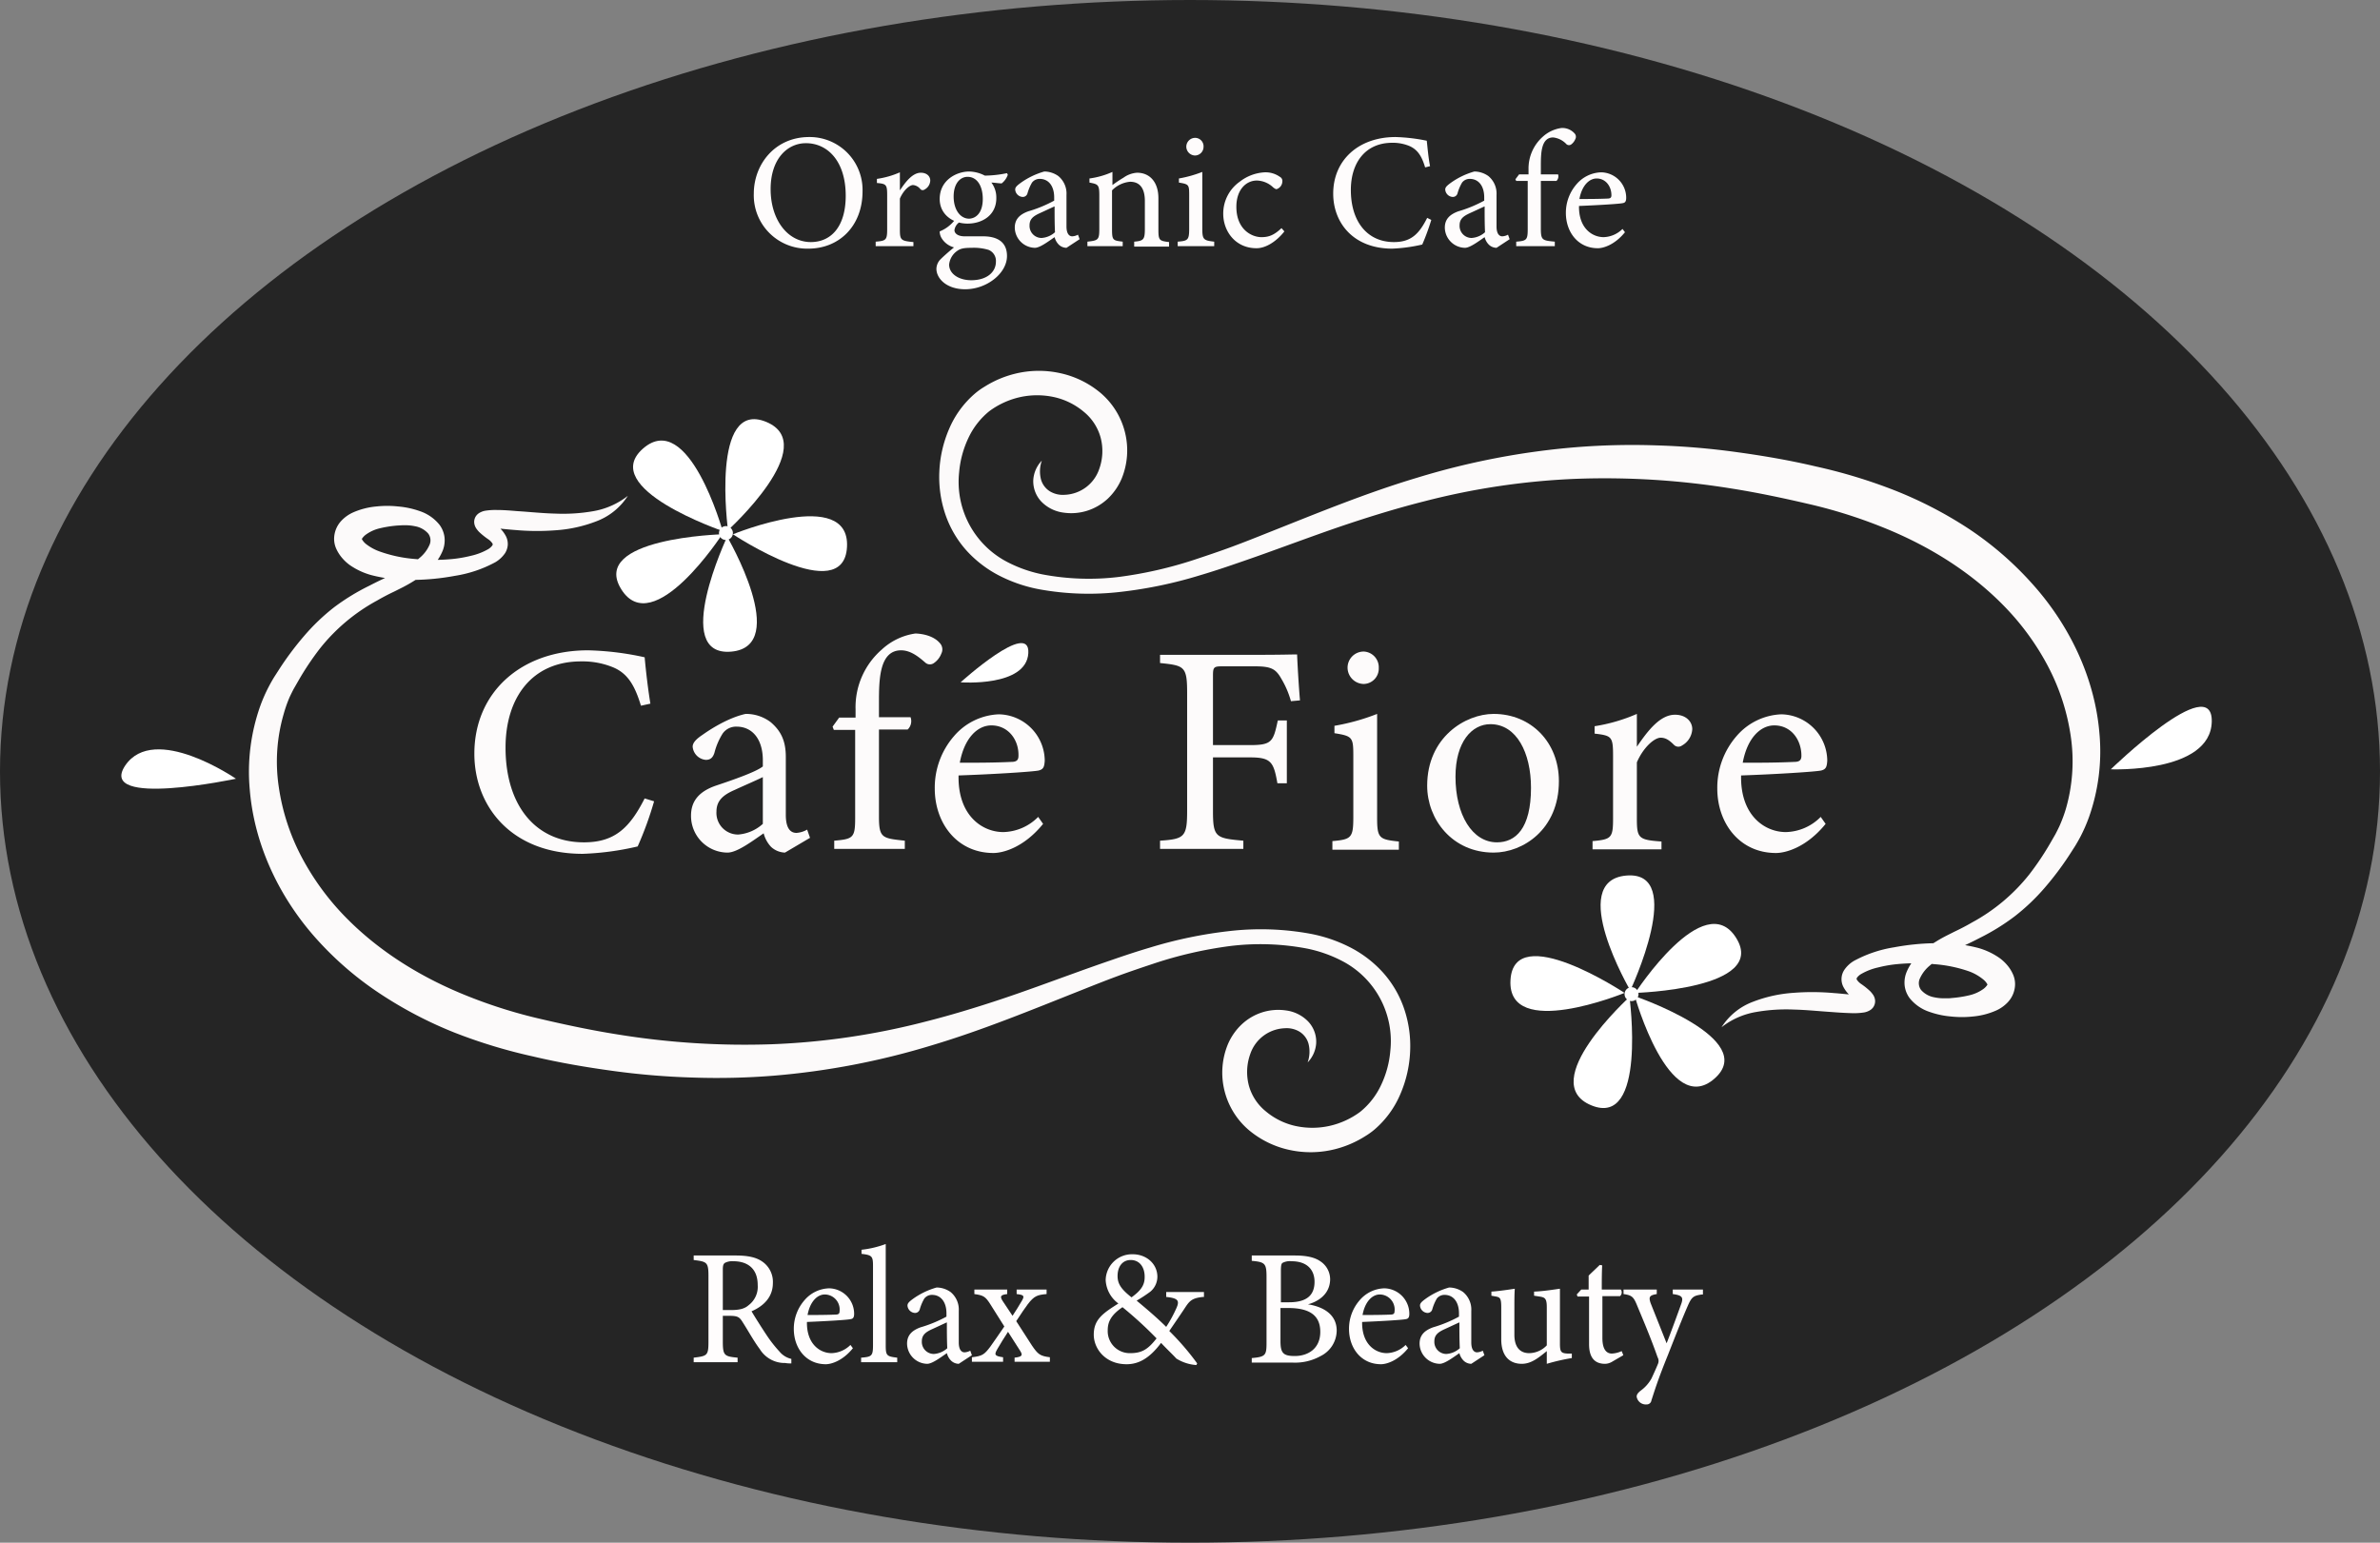<svg xmlns="http://www.w3.org/2000/svg" viewBox="0 0 580 376"><rect x="0" y="0" width="580" height="376" fill="#808080" stroke="none"/><defs><style>.cls-1{opacity:0.71;isolation:isolate;}.cls-2{fill:#fdfbfb;}.cls-3{fill:#fefcfc;}.cls-4{fill:#fffdfd;}.cls-5{fill:#fff;}.cls-6{fill:#fcfafa;}</style></defs><title>アセット 3</title><g id="レイヤー_2" data-name="レイヤー 2"><g id="レイヤー_1-2" data-name="レイヤー 1"><ellipse class="cls-1" cx="290" cy="188" rx="290" ry="188"/><path class="cls-2" d="M159.4,195.3a84.45,84.45,0,0,1-4,11,68.29,68.29,0,0,1-13.4,1.8c-17.4,0-26.4-11.6-26.4-24.4,0-14.9,11.3-25.2,27.7-25.2a70.79,70.79,0,0,1,13.8,1.7c.3,3.3.8,7.7,1.4,11.3l-2.3.5c-1.5-4.9-3.2-7.9-6.9-9.4a19.61,19.61,0,0,0-7.7-1.4c-12,0-18.4,8.9-18.4,21,0,14.1,7.3,23.1,19.1,23.1,7.4,0,11.1-3.4,14.8-10.7Z"/><path class="cls-2" d="M191.3,207.8a5.22,5.22,0,0,1-3.4-1.4,7.59,7.59,0,0,1-1.8-3.3c-2.9,2-6.5,4.7-8.8,4.7a8.94,8.94,0,0,1-8.9-9c0-3.6,2-5.9,6-7.3,4.5-1.5,9.9-3.4,11.5-4.7v-1.5c0-5.2-2.6-8.2-6.4-8.2a4,4,0,0,0-3.4,1.7,16.4,16.4,0,0,0-2,4.7c-.4,1.2-1,1.7-2.1,1.7a3.52,3.52,0,0,1-3.2-3.2c0-1,.9-1.9,2.4-2.9,2.1-1.5,6.4-4.2,10.5-5.1a9.92,9.92,0,0,1,6.1,2c2.6,2.2,3.7,4.7,3.7,8.5v14.1c0,3.4,1.2,4.4,2.6,4.4a6.07,6.07,0,0,0,2.6-.8l.7,2Zm-5.4-18.4c-1.6.8-5.1,2.3-6.8,3.1-2.8,1.2-4.5,2.6-4.5,5.3a5.27,5.27,0,0,0,5.3,5.6,10.14,10.14,0,0,0,6-2.6Z"/><path class="cls-2" d="M208.5,174.9v-2a18.62,18.62,0,0,1,6.4-14.6,15.22,15.22,0,0,1,8.2-3.9c2.5.1,4.7.9,5.9,2.3a2.25,2.25,0,0,1,.4,2.6,4.87,4.87,0,0,1-1.8,2.3,1.66,1.66,0,0,1-2.1-.1c-1.5-1.3-3.5-3-5.9-3-5.4,0-5.4,7.4-5.4,12.9v3.4h7.7a2.83,2.83,0,0,1-.7,3h-7V199c0,5.3.8,5.3,6.3,5.9v2H203.3v-2c4.6-.4,5.1-.7,5.1-5.5V177.9h-5.2l-.3-.8,1.6-2.2Z"/><path class="cls-2" d="M254.2,200.8c-4.7,5.8-9.8,7.1-12.1,7.1-8.9,0-14.3-7.3-14.3-15.7a19.14,19.14,0,0,1,4.7-12.8,15.15,15.15,0,0,1,10.9-5.3,11.39,11.39,0,0,1,11.2,11.3c-.1,1.5-.3,2.1-1.5,2.4-1.5.3-10.8.9-19.5,1.2-.2,9.8,5.8,13.8,10.9,13.8a12.29,12.29,0,0,0,8.5-3.7Zm-12.6-24c-3.4,0-6.6,3.1-7.7,9.1,4.1,0,8.2,0,12.5-.2,1.3,0,1.8-.4,1.8-1.5C248.3,180.3,245.7,176.8,241.6,176.8Z"/><path class="cls-2" d="M314.6,170.9a22,22,0,0,0-2.3-5.4c-1.4-2.5-2.5-3.1-6.6-3.1h-7.8c-2.1,0-2.3.2-2.3,2.3v16.9h9.1c5.3,0,5.6-.9,6.7-6h2.2v15.3h-2.3c-.9-5.1-1.5-6.3-6.6-6.3h-9.1v13.1c0,6.4.7,6.6,7.4,7.2v2H282.7v-2c5.9-.4,6.6-.9,6.6-7.2V168.8c0-6.4-.7-6.6-6.6-7.2v-2h23.1c6.6,0,9.1-.1,10.3-.1.1,2.6.4,7.7.7,11.2Z"/><path class="cls-2" d="M324.7,207v-2c4.6-.4,5.1-.8,5.1-5.8v-15c0-4.5-.2-4.8-4.6-5.5v-1.8a52.67,52.67,0,0,0,10.4-2.9v25.3c0,5,.5,5.3,5.3,5.8v2H324.7Zm7.6-40.3a4,4,0,0,1-3.9-3.9,3.93,3.93,0,0,1,3.9-4,3.83,3.83,0,0,1,3.7,4A3.74,3.74,0,0,1,332.3,166.7Z"/><path class="cls-2" d="M364,174c9.1,0,15.9,6.9,15.9,16.4,0,11.8-8.8,17.4-15.9,17.4-10.1,0-16.2-8.1-16.2-16.3C347.8,179.7,357.1,174,364,174Zm-.8,2.5c-4.5,0-8.5,4.3-8.5,12.8,0,9.3,4.1,16,10.1,16,4.5,0,8.3-3.3,8.3-13.3C373.1,183.5,369.6,176.5,363.2,176.5Z"/><path class="cls-2" d="M404.9,207H388.1v-2c4.6-.4,5-.8,5-5.5V184.3c0-4.8-.3-5-4.5-5.5V177a41.87,41.87,0,0,0,10.3-3v8c2.6-3.8,5.6-7.8,9.3-7.8,2.7,0,4.2,1.7,4.2,3.5a4.85,4.85,0,0,1-2.5,4,1.5,1.5,0,0,1-1.9-.1c-1.1-1.1-2-1.8-3.3-1.8-1.5,0-4.2,2.3-5.8,6v13.7c0,4.8.4,5.2,6,5.6Z"/><path class="cls-2" d="M444.9,200.8c-4.7,5.8-9.8,7.1-12.1,7.1-8.9,0-14.3-7.3-14.3-15.7a19.14,19.14,0,0,1,4.7-12.8,15.15,15.15,0,0,1,10.9-5.3,11.39,11.39,0,0,1,11.2,11.3c-.1,1.5-.3,2.1-1.5,2.4-1.5.3-10.8.9-19.5,1.2-.2,9.8,5.8,13.8,10.9,13.8a12.29,12.29,0,0,0,8.5-3.7Zm-12.5-24c-3.4,0-6.6,3.1-7.7,9.1,4.1,0,8.2,0,12.5-.2,1.3,0,1.8-.4,1.8-1.5C439,180.3,436.5,176.8,432.4,176.8Z"/><path class="cls-3" d="M197.2,33.4a12.89,12.89,0,0,1,13,13.2c0,8.6-5.8,14-13.2,14a13,13,0,0,1-13.3-13.4C183.7,40.1,188.8,33.4,197.2,33.4Zm-.8,1.5c-4.5,0-8.6,3.8-8.6,11.2S191.9,59,197.6,59c4.8,0,8.5-3.6,8.5-11.3C206.1,39.3,201.7,34.9,196.4,34.9Z"/><path class="cls-3" d="M222.6,60h-9.2V58.9c2.5-.2,2.8-.4,2.8-3V47.6c0-2.6-.2-2.8-2.5-3v-1a21.21,21.21,0,0,0,5.6-1.6v4.4c1.4-2.1,3.1-4.3,5.1-4.3,1.5,0,2.3.9,2.3,1.9a2.58,2.58,0,0,1-1.4,2.2.76.76,0,0,1-1-.1,2.56,2.56,0,0,0-1.8-1c-.8,0-2.3,1.2-3.2,3.3v7.5c0,2.6.2,2.8,3.3,3.1v1Z"/><path class="cls-3" d="M233.9,54.1a2.78,2.78,0,0,0-1.3,2c0,.7.7,1.5,2.5,1.5h4.5c2.6,0,5.8.8,5.8,4.8,0,4.2-4.9,8.1-10.2,8.1-4.5,0-7-2.6-7-5a3.45,3.45,0,0,1,1-2.3c.8-.8,2.4-2.2,3.3-2.9a5.07,5.07,0,0,1-3-2.2,3.21,3.21,0,0,1-.5-1.7,8.88,8.88,0,0,0,3.7-2.8Zm1.9.4c-3.7,0-6.8-2.3-6.8-6,0-4.6,4.1-6.7,7.2-6.7a8.61,8.61,0,0,1,3.8,1,26.91,26.91,0,0,0,5.4-.6l.2.4a4.53,4.53,0,0,1-1.5,2.1c-.6,0-1.9-.2-2.5-.2a6,6,0,0,1,1.2,3.6C242.9,52.5,239.3,54.5,235.8,54.5Zm1,5.9c-2,0-2.8.2-3.6.8a4.58,4.58,0,0,0-1.9,3.3c0,2.2,2.3,3.8,5.4,3.8,3.8,0,6-2,6-4.5a2.88,2.88,0,0,0-1.8-2.9A12.43,12.43,0,0,0,236.8,60.4Zm-1-17.3c-1.8,0-3.4,1.6-3.4,4.8s1.6,5.4,3.8,5.4c1.8-.1,3.3-1.6,3.3-4.8S238.1,43.1,235.8,43.1Z"/><path class="cls-3" d="M259.9,60.4a2.73,2.73,0,0,1-1.9-.8,4,4,0,0,1-1-1.8c-1.6,1.1-3.6,2.6-4.8,2.6a5,5,0,0,1-4.9-4.9c0-2,1.1-3.2,3.3-4a31.57,31.57,0,0,0,6.3-2.6v-.8c0-2.8-1.4-4.5-3.5-4.5a2.32,2.32,0,0,0-1.9.9,11.16,11.16,0,0,0-1.1,2.6,1.18,1.18,0,0,1-1.2.9,1.93,1.93,0,0,1-1.8-1.8c0-.6.5-1,1.3-1.6a18.43,18.43,0,0,1,5.8-2.8,6,6,0,0,1,3.4,1.1,5.53,5.53,0,0,1,2,4.6v7.7c0,1.8.7,2.4,1.4,2.4a3.26,3.26,0,0,0,1.4-.4l.4,1.1ZM257,50.3c-.9.4-2.8,1.3-3.7,1.7-1.5.7-2.4,1.4-2.4,2.9a2.94,2.94,0,0,0,2.9,3.1,5.41,5.41,0,0,0,3.3-1.4C257,54.7,257,52.2,257,50.3Z"/><path class="cls-3" d="M276.4,60V58.9c2.3-.2,2.6-.5,2.6-3.2V49c0-2.8-1-4.7-3.6-4.7a7,7,0,0,0-4.4,2.1v9.4c0,2.8.2,2.8,2.6,3.1V60H265V58.9c2.6-.3,2.9-.4,2.9-3.1V47.6c0-2.6-.3-2.7-2.4-3.1v-1a20.17,20.17,0,0,0,5.6-1.6v3.2a31.61,31.61,0,0,1,2.7-1.8,6.36,6.36,0,0,1,3.3-1.2c3.2,0,5.2,2.4,5.2,6.2v7.6c0,2.7.2,2.8,2.6,3.1v1.1h-8.5Z"/><path class="cls-3" d="M287,60V58.9c2.5-.2,2.8-.4,2.8-3.2V47.5c0-2.5-.1-2.6-2.5-3v-1a29.46,29.46,0,0,0,5.7-1.6V55.7c0,2.7.3,2.9,2.9,3.2V60Zm4.2-22.1a2.18,2.18,0,0,1-2.1-2.1,2.16,2.16,0,0,1,2.2-2.2,2.06,2.06,0,0,1,2,2.2A2.11,2.11,0,0,1,291.2,37.9Z"/><path class="cls-3" d="M313,56.4c-1.8,2.3-4.4,4.1-6.8,4.1-5.1,0-8.1-4.1-8.1-8.4a9.49,9.49,0,0,1,4-7.8,10.83,10.83,0,0,1,6.1-2.3,6,6,0,0,1,3.7,1.1,1.13,1.13,0,0,1,.6,1.2,2,2,0,0,1-1.4,1.8c-.2,0-.4-.1-.8-.4a6,6,0,0,0-4-1.7c-2.6,0-5,2.2-5,6.4,0,5.6,3.8,7.4,6.1,7.4,1.7,0,3-.4,4.9-2.2Z"/><path class="cls-3" d="M348.8,53.6a56.2,56.2,0,0,1-2.2,6,39.68,39.68,0,0,1-7.3,1c-9.6,0-14.4-6.4-14.4-13.4,0-8.2,6.2-13.8,15.2-13.8a43.43,43.43,0,0,1,7.6.9c.2,1.8.4,4.2.8,6.2l-1.2.3c-.8-2.7-1.8-4.3-3.8-5.2a10.48,10.48,0,0,0-4.2-.8c-6.6,0-10.1,4.9-10.1,11.5,0,7.7,4,12.7,10.5,12.7,4.1,0,6.1-1.9,8.1-5.9Z"/><path class="cls-3" d="M364.7,60.4a2.73,2.73,0,0,1-1.9-.8,4,4,0,0,1-1-1.8c-1.6,1.1-3.6,2.6-4.8,2.6a5,5,0,0,1-4.9-4.9c0-2,1.1-3.2,3.3-4a31.57,31.57,0,0,0,6.3-2.6v-.8c0-2.8-1.4-4.5-3.5-4.5a2.32,2.32,0,0,0-1.9.9,11.16,11.16,0,0,0-1.1,2.6,1.18,1.18,0,0,1-1.2.9,1.93,1.93,0,0,1-1.8-1.8c0-.6.5-1,1.3-1.6a18.43,18.43,0,0,1,5.8-2.8,6,6,0,0,1,3.4,1.1,5.53,5.53,0,0,1,2,4.6v7.7c0,1.8.7,2.4,1.4,2.4a3.26,3.26,0,0,0,1.4-.4l.4,1.1Zm-2.9-10.1c-.9.4-2.8,1.3-3.7,1.7-1.5.7-2.4,1.4-2.4,2.9a2.94,2.94,0,0,0,2.9,3.1,5.41,5.41,0,0,0,3.3-1.4C361.8,54.7,361.8,52.2,361.8,50.3Z"/><path class="cls-3" d="M372.5,42.4V41.3a10.36,10.36,0,0,1,3.5-8,8.47,8.47,0,0,1,4.5-2.1,4,4,0,0,1,3.2,1.3,1.18,1.18,0,0,1,.2,1.4,3.05,3.05,0,0,1-1,1.3.92.92,0,0,1-1.2-.1,5.18,5.18,0,0,0-3.2-1.6c-3,0-3,4-3,7.1v1.9h4.2a1.56,1.56,0,0,1-.4,1.6h-3.8V55.7c0,2.9.4,2.9,3.4,3.2V60h-9.4V58.9c2.5-.2,2.8-.4,2.8-3V44.1h-2.8l-.2-.4.9-1.2h2.3Z"/><path class="cls-3" d="M396,56.6c-2.6,3.2-5.4,3.9-6.6,3.9-4.9,0-7.8-4-7.8-8.6a10.58,10.58,0,0,1,2.6-7,8.19,8.19,0,0,1,6-2.9,6.21,6.21,0,0,1,6.1,6.2c0,.8-.2,1.2-.8,1.3-.8.2-5.9.5-10.7.7-.1,5.4,3.2,7.6,6,7.6a6.82,6.82,0,0,0,4.6-2Zm-6.9-13.1c-1.8,0-3.6,1.7-4.2,5,2.2,0,4.5,0,6.8-.1.7,0,1-.2,1-.8C392.7,45.4,391.3,43.5,389.1,43.5Z"/><path class="cls-4" d="M192.85,332.3a7.57,7.57,0,0,1-1.5-.1,7.12,7.12,0,0,1-6.2-3.4c-1.5-2-2.9-4.6-4.2-6.6-.8-1.3-1.3-1.5-3.4-1.5h-1.4V327c0,3.4.4,3.6,3.6,3.9V332h-10.7v-1.1c3.3-.4,3.6-.5,3.6-3.9V311c0-3.4-.4-3.5-3.6-3.9V306h10.2c2.9,0,4.9.4,6.4,1.4a6,6,0,0,1,2.7,5.3c0,3.4-2.2,5.6-5.2,6.9.7,1.2,2.4,3.9,3.6,5.7a31,31,0,0,0,3.2,4.1,5.24,5.24,0,0,0,2.9,1.8Zm-14.8-13c2.1,0,3.4-.3,4.4-1.2a5.6,5.6,0,0,0,2.2-4.9c0-4.3-2.8-5.8-5.9-5.8a3.89,3.89,0,0,0-2.1.4c-.4.3-.5.7-.5,1.7v9.8Z"/><path class="cls-4" d="M207.85,328.6c-2.6,3.2-5.4,3.9-6.6,3.9-4.9,0-7.8-4-7.8-8.6a10.58,10.58,0,0,1,2.6-7,8.19,8.19,0,0,1,6-2.9,6.21,6.21,0,0,1,6.1,6.2c0,.8-.2,1.2-.8,1.3-.8.2-5.9.5-10.7.7-.1,5.4,3.2,7.6,6,7.6a6.82,6.82,0,0,0,4.6-2ZM201,315.5c-1.8,0-3.6,1.7-4.2,5,2.2,0,4.5,0,6.8-.1.7,0,1-.2,1-.8A3.66,3.66,0,0,0,201,315.5Z"/><path class="cls-4" d="M209.85,332v-1.1c2.6-.2,2.9-.4,2.9-3.1V308.6c0-2.4-.2-2.7-2.8-3v-1a24.38,24.38,0,0,0,5.9-1.4v24.6c0,2.6.2,2.8,2.8,3.1V332Z"/><path class="cls-4" d="M233.65,332.4a2.73,2.73,0,0,1-1.9-.8,4,4,0,0,1-1-1.8c-1.6,1.1-3.6,2.6-4.8,2.6a5,5,0,0,1-4.9-4.9c0-2,1.1-3.2,3.3-4a31.57,31.57,0,0,0,6.3-2.6v-.8c0-2.8-1.4-4.5-3.5-4.5a2.32,2.32,0,0,0-1.9.9,11.16,11.16,0,0,0-1.1,2.6,1.18,1.18,0,0,1-1.2.9,1.93,1.93,0,0,1-1.8-1.8c0-.6.5-1,1.3-1.6a18.43,18.43,0,0,1,5.8-2.8,6,6,0,0,1,3.4,1.1,5.53,5.53,0,0,1,2,4.6v7.7c0,1.8.7,2.4,1.4,2.4a3.26,3.26,0,0,0,1.4-.4l.4,1.1Zm-2.9-10.1c-.9.4-2.8,1.3-3.7,1.7-1.5.7-2.4,1.4-2.4,2.9a2.94,2.94,0,0,0,2.9,3.1,5.41,5.41,0,0,0,3.3-1.4C230.75,326.7,230.75,324.2,230.75,322.3Z"/><path class="cls-4" d="M247.25,332v-1.1c1.7-.2,2.1-.5,1.4-1.6l-3-4.7c-.9,1.4-1.8,2.8-2.6,4.2s-.7,1.7,1.4,2v1.1h-7.6v-1.1c2.5-.3,3-.6,4.5-2.6,1.1-1.6,2.2-3.1,3.4-4.9l-3.4-5.4c-1.2-1.9-1.7-2.2-3.9-2.5v-1.1h8v1.1c-1.7.2-1.8.6-1.1,1.7l2.4,3.6c.8-1.2,1.6-2.5,2.3-3.7s.4-1.4-1.3-1.6v-1.1h7.3v1.1c-2.2.2-3,.4-4.6,2.5-.6.8-1.5,2.1-2.8,4.1l3.8,5.9c1.5,2.2,2,2.6,4.4,2.9v1.1h-8.6Z"/><path class="cls-4" d="M293.15,316.1c-2.8.3-3.3,1-4.6,3-1,1.5-2.1,3.1-3.6,5.3a63.13,63.13,0,0,1,6.8,7.9l-.2.4a10.53,10.53,0,0,1-4.9-1.6c-.5-.6-2.4-2.4-3.7-3.8-2.9,3.9-5.6,5.2-8.4,5.2-5.2,0-8-3.8-8-7.2,0-3.7,2.2-5.2,6-7.6a7.53,7.53,0,0,1-3.1-5.7,6.41,6.41,0,0,1,6.6-6.3c3.3,0,6,2.3,6,5.5a4.77,4.77,0,0,1-1.7,3.6A34.18,34.18,0,0,1,277,317c1.3,1.1,4.6,3.8,7.2,6.4a32.75,32.75,0,0,0,2.5-4.6c.8-1.8.4-2.4-2.5-2.7v-1.2h9.2v1.2Zm-17.7,13.7c2.8,0,4.3-.9,6.4-3.6a96.24,96.24,0,0,0-8.3-7.6c-2.8,1.9-3.6,3.6-3.6,5.6A5.37,5.37,0,0,0,275.45,329.8Zm.1-22.7c-2,0-3.2,1.6-3.2,3.9,0,2,1,3.3,3.4,5.2,2.2-1.6,3.2-2.9,3.2-4.9C279,308.9,277.75,307.1,275.55,307.1Z"/><path class="cls-4" d="M318.75,317.9c3.8.6,7,2.5,7,6.4a7,7,0,0,1-3.9,6.2,12.83,12.83,0,0,1-6.9,1.6h-9.9V331c3.4-.3,3.6-.7,3.6-3.8v-16c0-3.3-.4-3.6-3.6-3.9V306h10.5c3,0,4.9.5,6.2,1.4a5.27,5.27,0,0,1,2.4,4.5C324.05,315.6,321,317.3,318.75,317.9Zm-4.6-.5c4.4,0,6.2-1.8,6.2-5,0-2.8-1.7-5-5.6-5a3.87,3.87,0,0,0-2.2.4c-.3.2-.4.7-.4,2v7.6Zm-2.1,9.5c0,2.9.7,3.6,3.5,3.6,3.1,0,6.2-1.7,6.2-5.9s-2.9-5.8-7.8-5.8h-1.9Z"/><path class="cls-4" d="M343.15,328.6c-2.6,3.2-5.4,3.9-6.6,3.9-4.9,0-7.8-4-7.8-8.6a10.58,10.58,0,0,1,2.6-7,8.19,8.19,0,0,1,6-2.9,6.21,6.21,0,0,1,6.1,6.2c0,.8-.2,1.2-.8,1.3-.8.2-5.9.5-10.7.7-.1,5.4,3.2,7.6,6,7.6a6.82,6.82,0,0,0,4.6-2Zm-6.9-13.1c-1.8,0-3.6,1.7-4.2,5,2.2,0,4.5,0,6.8-.1.7,0,1-.2,1-.8A3.66,3.66,0,0,0,336.25,315.5Z"/><path class="cls-4" d="M358.55,332.4a2.73,2.73,0,0,1-1.9-.8,4,4,0,0,1-1-1.8c-1.6,1.1-3.6,2.6-4.8,2.6a5,5,0,0,1-4.9-4.9c0-2,1.1-3.2,3.3-4a31.57,31.57,0,0,0,6.3-2.6v-.8c0-2.8-1.4-4.5-3.5-4.5a2.32,2.32,0,0,0-1.9.9,11.16,11.16,0,0,0-1.1,2.6,1.18,1.18,0,0,1-1.2.9,1.93,1.93,0,0,1-1.8-1.8c0-.6.5-1,1.3-1.6a18.43,18.43,0,0,1,5.8-2.8,6,6,0,0,1,3.4,1.1,5.53,5.53,0,0,1,2,4.6v7.7c0,1.8.7,2.4,1.4,2.4a3.26,3.26,0,0,0,1.4-.4l.4,1.1Zm-2.9-10.1c-.9.4-2.8,1.3-3.7,1.7-1.5.7-2.4,1.4-2.4,2.9a2.94,2.94,0,0,0,2.9,3.1,5.41,5.41,0,0,0,3.3-1.4C355.65,326.7,355.65,324.2,355.65,322.3Z"/><path class="cls-4" d="M383.05,331a48.38,48.38,0,0,0-6.1,1.4v-3.1c-2.2,1.8-3.9,3.1-6.1,3.1-2.7,0-5-1.6-5-6v-7.8c0-2.2-.3-2.4-1.3-2.6l-1.1-.2v-1c1.7-.1,4.4-.5,5.7-.7-.1,1.3-.1,3.2-.1,5.8v5.4c0,3.5,1.8,4.5,3.6,4.5a6,6,0,0,0,4.3-1.9v-9.3c0-2.2-.5-2.4-1.8-2.6l-1.3-.2v-1c2.6-.1,5.4-.6,6.3-.7v13.4c0,2,.3,2.3,1.8,2.4h1.1V331Z"/><path class="cls-4" d="M392.85,331.9a3.46,3.46,0,0,1-1.7.5q-3.9,0-3.9-4.8V316h-2.8l-.2-.5,1.1-1.2h1.8v-3.4c.8-.8,1.9-1.8,2.7-2.6l.6.1c-.1,1.7-.1,4-.1,5.9H395a1.23,1.23,0,0,1-.2,1.6h-4.3v10.2c0,3.2,1.3,3.8,2.3,3.8a6.42,6.42,0,0,0,2.4-.6l.4,1Z"/><path class="cls-4" d="M414.75,315.5c-2.1.3-2.5.6-3.5,2.9s-2.1,5-4.8,11.9c-2.6,6.4-3.3,8.9-4,11a1.15,1.15,0,0,1-1.2,1,2.25,2.25,0,0,1-2.4-1.9c0-.5.3-.9.9-1.4a9.16,9.16,0,0,0,2.7-3c.8-1.7,1.4-3.1,1.6-3.6a1.81,1.81,0,0,0-.1-1.6c-1.6-4.6-3.7-9.5-4.9-12.4-.9-2.2-1.2-2.7-3.4-3v-1.1h8.1v1.1c-1.8.3-2,.7-1.5,2.2l3.9,9.8c1.1-2.8,2.7-7.2,3.6-9.7.5-1.5.2-2-2.1-2.3v-1.1H415v1.2Z"/><path class="cls-5" d="M234.1,166.3s17-15.4,16.5-7.1S234.1,166.3,234.1,166.3Z"/><path class="cls-5" d="M514.4,187.5s24.9-24.2,24.6-11.6S514.4,187.5,514.4,187.5Z"/><path class="cls-5" d="M57.5,189.8s-33.9,7.2-27-3.2C37.6,176.1,57.5,189.8,57.5,189.8Z"/><path class="cls-5" d="M395.9,242s-28.6,11.7-27.8-3.1S395.9,242,395.9,242Z"/><path class="cls-5" d="M397.3,241.4s-15.6-26.7-1-28C411.1,212.1,397.3,241.4,397.3,241.4Z"/><path class="cls-5" d="M398.5,242s16.8-25.9,24.6-13.4S398.5,242,398.5,242Z"/><path class="cls-5" d="M398.4,242.8s8.3,29.8,19.4,20.1S398.4,242.8,398.4,242.8Z"/><path class="cls-5" d="M397.1,243s-22.9,20.8-9.3,26.4S397.1,243,397.1,243Z"/><circle class="cls-5" cx="397.6" cy="242.3" r="1.7"/><path class="cls-6" d="M419.53,250.37a15.54,15.54,0,0,1,7.72-6.23,33.52,33.52,0,0,1,9.83-2.16,59,59,0,0,1,9.86.06c1.61.11,3.21.31,4.73.42a12.55,12.55,0,0,0,1.94.07c.08,0,.15,0,0,.06a1.64,1.64,0,0,0-.81,1.52c.07.58.19.55.15.54a1,1,0,0,0-.16-.23,13.13,13.13,0,0,0-1.54-1.43,7.8,7.8,0,0,1-2.06-2.53,4.1,4.1,0,0,1,.27-4.08,7.36,7.36,0,0,1,2.35-2.19,30.45,30.45,0,0,1,9.81-3.31,58.7,58.7,0,0,1,10-1A37.09,37.09,0,0,1,481.93,231a17.08,17.08,0,0,1,5.32,2.47,10.61,10.61,0,0,1,2.43,2.44,9.54,9.54,0,0,1,.93,1.68,5.87,5.87,0,0,1,.45,2.57,6.51,6.51,0,0,1-1.81,4.16,8.89,8.89,0,0,1-2.86,2,18,18,0,0,1-5.62,1.43,24.68,24.68,0,0,1-5.3,0,21.18,21.18,0,0,1-5.27-1.13,10.37,10.37,0,0,1-4.82-3.34,6.39,6.39,0,0,1-1.22-3.06,6.84,6.84,0,0,1,.42-3.18,12.12,12.12,0,0,1,3.25-4.57,24.9,24.9,0,0,1,4.17-3.1c.72-.46,1.46-.85,2.21-1.25l2.19-1.1q2.13-1,4.18-2.19a45.4,45.4,0,0,0,14-11.77,69,69,0,0,0,5.15-7.71l1.15-2q.53-1,1-2a35,35,0,0,0,1.55-4.15,41.84,41.84,0,0,0,1.22-17.68,53.07,53.07,0,0,0-5.49-17,62.91,62.91,0,0,0-10.52-14.55c-8.38-8.69-19-15.2-30.41-19.69a120.57,120.57,0,0,0-17.72-5.5c-6.14-1.43-12.31-2.73-18.52-3.71a192.86,192.86,0,0,0-37.56-2.38,175.69,175.69,0,0,0-37.35,5.5c-6.14,1.55-12.23,3.4-18.28,5.41s-12.06,4.25-18.12,6.43q-4.53,1.65-9.12,3.22c-3.05,1.06-6.13,2.08-9.25,3a106.62,106.62,0,0,1-19.16,4,67.16,67.16,0,0,1-19.75-.6,35.83,35.83,0,0,1-9.6-3.21,28.16,28.16,0,0,1-8.24-6.23,25.54,25.54,0,0,1-5.23-9,28.44,28.44,0,0,1-1.41-10.35,29.37,29.37,0,0,1,2.34-10.23,23.4,23.4,0,0,1,6.37-8.74,16.55,16.55,0,0,1,2.27-1.62,25.72,25.72,0,0,1,2.35-1.32,25.29,25.29,0,0,1,5.1-1.86,24.22,24.22,0,0,1,10.88-.17,22.89,22.89,0,0,1,9.92,4.8,18.39,18.39,0,0,1,6,9.63,18.2,18.2,0,0,1-.8,11.29,14.6,14.6,0,0,1-3.33,4.85,13.26,13.26,0,0,1-5.11,3,12.94,12.94,0,0,1-5.79.44,9.13,9.13,0,0,1-5.31-2.64,7.2,7.2,0,0,1-2-5.34,7.46,7.46,0,0,1,2.08-4.68,7.92,7.92,0,0,0-.22,4.52,5,5,0,0,0,2.25,3,6.11,6.11,0,0,0,3.51.81,9.26,9.26,0,0,0,8.44-6.27,12.88,12.88,0,0,0,.36-7.64,12.29,12.29,0,0,0-4.14-6.35,16.94,16.94,0,0,0-7.23-3.56,19.35,19.35,0,0,0-8.23,0,19.88,19.88,0,0,0-7.53,3.43,18.42,18.42,0,0,0-5.1,6.53,24.3,24.3,0,0,0-2.26,8.37A22,22,0,0,0,245.52,137a32.44,32.44,0,0,0,8.56,3,60.48,60.48,0,0,0,18.62.61,99.88,99.88,0,0,0,18.41-4.2c3-1,6-2,9-3.11s6-2.3,8.94-3.48c11.91-4.72,23.89-9.68,36.38-13.41a183.24,183.24,0,0,1,38.47-7.4,172.36,172.36,0,0,1,19.68-.46,180.87,180.87,0,0,1,19.61,1.64c6.5.89,13,2,19.33,3.5a128.3,128.3,0,0,1,19.08,5.78,99.51,99.51,0,0,1,17.91,9.23A80,80,0,0,1,495,142c9.16,10.06,15.51,23.05,16.63,36.79a48.06,48.06,0,0,1-2.55,20.37,39.41,39.41,0,0,1-2.08,4.76c-.41.77-.84,1.53-1.29,2.27l-1.35,2.1a74,74,0,0,1-6,8,50.27,50.27,0,0,1-7.33,7,53.19,53.19,0,0,1-8.51,5.28c-1.46.76-2.94,1.48-4.42,2.15l-2.14,1c-.69.33-1.37.68-2,1.06a21.09,21.09,0,0,0-3.63,2.52,8.64,8.64,0,0,0-2.42,3.1,2.74,2.74,0,0,0,.26,2.89,5.55,5.55,0,0,0,3.16,1.77,11.6,11.6,0,0,0,2.06.25c.34,0,.7,0,1.05,0s.76,0,1.13-.06a27.6,27.6,0,0,0,4.3-.66,9.52,9.52,0,0,0,3.49-1.56,3.78,3.78,0,0,0,.9-.93c.17-.25.11-.33.1-.16a.37.37,0,0,0,.06.21,3.23,3.23,0,0,0-.21-.43,4,4,0,0,0-.9-1A12,12,0,0,0,480,236.8,33.14,33.14,0,0,0,471.4,235a47.15,47.15,0,0,0-9.2,0,30.32,30.32,0,0,0-4.49.79,14.6,14.6,0,0,0-4,1.52,3.46,3.46,0,0,0-1.18,1c-.12.31-.11.21,0,.5a3.85,3.85,0,0,0,1.1,1.06,17.66,17.66,0,0,1,2.11,1.7,5.83,5.83,0,0,1,.6.71,2.93,2.93,0,0,1,.62,1.63,2.56,2.56,0,0,1-.5,1.64,2.69,2.69,0,0,1-1,.81,4,4,0,0,1-1.18.4,16.11,16.11,0,0,1-2.87.18c-1.69-.05-3.29-.14-4.88-.27-3.17-.2-6.28-.54-9.38-.61a42.67,42.67,0,0,0-9.19.59A18.64,18.64,0,0,0,419.53,250.37Z"/><path class="cls-5" d="M178.61,130.22s28.6-11.7,27.8,3.1S178.61,130.22,178.61,130.22Z"/><path class="cls-5" d="M177.21,130.82s15.6,26.7,1,28C163.41,160.12,177.21,130.82,177.21,130.82Z"/><path class="cls-5" d="M176,130.22s-16.8,25.9-24.6,13.4S176,130.22,176,130.22Z"/><path class="cls-5" d="M176.11,129.42s-8.3-29.8-19.4-20.1S176.11,129.42,176.11,129.42Z"/><path class="cls-5" d="M177.41,129.22s22.9-20.8,9.3-26.4S177.41,129.22,177.41,129.22Z"/><circle class="cls-5" cx="176.91" cy="129.92" r="1.7"/><path class="cls-6" d="M153,120.85a15.61,15.61,0,0,1-7.73,6.23,33.52,33.52,0,0,1-9.83,2.16,59,59,0,0,1-9.86-.06c-1.61-.11-3.21-.31-4.72-.42a12.71,12.71,0,0,0-1.95-.07c-.08,0-.15,0,0-.06a1.64,1.64,0,0,0,.81-1.52c-.07-.58-.18-.55-.15-.54a1,1,0,0,0,.16.23,13.13,13.13,0,0,0,1.54,1.43,7.8,7.8,0,0,1,2.06,2.53,4.22,4.22,0,0,1,.41,2.08,4.4,4.4,0,0,1-.67,2,7.49,7.49,0,0,1-2.36,2.19,30.45,30.45,0,0,1-9.81,3.31,58.7,58.7,0,0,1-10,1,37.09,37.09,0,0,1-10.34-1.15,17.08,17.08,0,0,1-5.32-2.47,10.58,10.58,0,0,1-2.42-2.44,9.56,9.56,0,0,1-.94-1.68,5.87,5.87,0,0,1-.45-2.57,6.51,6.51,0,0,1,1.81-4.16,8.89,8.89,0,0,1,2.86-2,18,18,0,0,1,5.62-1.43,24.67,24.67,0,0,1,5.3,0,21.18,21.18,0,0,1,5.27,1.13,10.37,10.37,0,0,1,4.82,3.34,6.39,6.39,0,0,1,1.22,3.06,6.86,6.86,0,0,1-.42,3.18,12.12,12.12,0,0,1-3.25,4.57,24.9,24.9,0,0,1-4.17,3.1c-.72.45-1.46.85-2.21,1.25l-2.19,1.1q-2.13,1-4.18,2.19a45.4,45.4,0,0,0-14,11.77,69,69,0,0,0-5.15,7.71l-1.15,2c-.35.65-.67,1.31-1,2A31.8,31.8,0,0,0,69.14,174a41.52,41.52,0,0,0-1.22,17.68,52.81,52.81,0,0,0,5.48,17,63.21,63.21,0,0,0,10.52,14.55c8.39,8.69,19,15.2,30.41,19.69a120.7,120.7,0,0,0,17.73,5.5c6.13,1.43,12.3,2.73,18.51,3.71a192.86,192.86,0,0,0,37.56,2.38,175.6,175.6,0,0,0,37.35-5.5c6.14-1.55,12.23-3.4,18.28-5.41s12.06-4.25,18.12-6.43q4.53-1.65,9.12-3.22c3.05-1.06,6.13-2.08,9.25-3a106.62,106.62,0,0,1,19.16-4,67.16,67.16,0,0,1,19.75.6,35.83,35.83,0,0,1,9.6,3.21A28,28,0,0,1,337,237a25.54,25.54,0,0,1,5.23,9,28.23,28.23,0,0,1,1.41,10.35,29.37,29.37,0,0,1-2.34,10.23,23.38,23.38,0,0,1-6.36,8.74,17.86,17.86,0,0,1-2.27,1.62,25.88,25.88,0,0,1-2.36,1.32,25.29,25.29,0,0,1-5.1,1.86,24.22,24.22,0,0,1-10.88.17,22.89,22.89,0,0,1-9.92-4.8,18.39,18.39,0,0,1-6-9.63,18.2,18.2,0,0,1,.8-11.29,14.48,14.48,0,0,1,3.34-4.85,13.15,13.15,0,0,1,5.1-3,13,13,0,0,1,5.79-.44,9.13,9.13,0,0,1,5.31,2.64,7.16,7.16,0,0,1,2,5.34,7.4,7.4,0,0,1-2.08,4.68,7.92,7.92,0,0,0,.22-4.52,5,5,0,0,0-2.25-3,6.09,6.09,0,0,0-3.5-.81,9.25,9.25,0,0,0-8.45,6.27,13,13,0,0,0-.36,7.64,12.25,12.25,0,0,0,4.15,6.35,16.9,16.9,0,0,0,7.22,3.56,19.35,19.35,0,0,0,8.23,0,19.88,19.88,0,0,0,7.53-3.43,18.42,18.42,0,0,0,5.1-6.53,24.08,24.08,0,0,0,2.26-8.37A22,22,0,0,0,327,234.18a32.37,32.37,0,0,0-8.55-3,60.56,60.56,0,0,0-18.63-.61,99.88,99.88,0,0,0-18.41,4.2c-3,1-6,2-9,3.11s-6,2.3-8.95,3.48c-11.91,4.72-23.89,9.68-36.37,13.41a183.45,183.45,0,0,1-38.48,7.4,172.31,172.31,0,0,1-19.68.46A180.87,180.87,0,0,1,149.29,261c-6.5-.89-13-2-19.33-3.5a128.3,128.3,0,0,1-19.08-5.78A99.51,99.51,0,0,1,93,242.44a80,80,0,0,1-15.48-13.17C68.33,219.21,62,206.22,60.87,192.48a47.9,47.9,0,0,1,2.54-20.37,38,38,0,0,1,2.09-4.76c.4-.77.83-1.53,1.28-2.27l1.35-2.1a74,74,0,0,1,6-8,50.27,50.27,0,0,1,7.33-7A53.19,53.19,0,0,1,90,142.76c1.46-.76,2.94-1.48,4.42-2.15l2.14-1c.69-.33,1.37-.68,2-1.06a21.09,21.09,0,0,0,3.63-2.52,8.53,8.53,0,0,0,2.42-3.1,2.74,2.74,0,0,0-.26-2.89,5.55,5.55,0,0,0-3.16-1.77,11.6,11.6,0,0,0-2.06-.25c-.34,0-.7,0-1.05,0l-1.13.06a27.6,27.6,0,0,0-4.3.66,9.39,9.39,0,0,0-3.48,1.56,3.86,3.86,0,0,0-.91.93c-.17.25-.11.33-.1.16a.36.36,0,0,0-.06-.22,4.06,4.06,0,0,0,.21.44,4.1,4.1,0,0,0,.91,1,11.83,11.83,0,0,0,3.27,1.79,33.14,33.14,0,0,0,8.63,1.84,47.15,47.15,0,0,0,9.2,0,32.07,32.07,0,0,0,4.5-.79,14.85,14.85,0,0,0,4-1.52,3.51,3.51,0,0,0,1.17-1c.13-.31.11-.21,0-.5a3.85,3.85,0,0,0-1.1-1.06,17.66,17.66,0,0,1-2.11-1.7,5.83,5.83,0,0,1-.6-.71,3,3,0,0,1-.62-1.63,2.56,2.56,0,0,1,.5-1.64,2.78,2.78,0,0,1,1-.81,4,4,0,0,1,1.19-.4,16,16,0,0,1,2.86-.18c1.69,0,3.29.14,4.88.27,3.17.2,6.28.54,9.38.61a42.67,42.67,0,0,0,9.19-.59A18.72,18.72,0,0,0,153,120.85Z"/></g></g></svg>